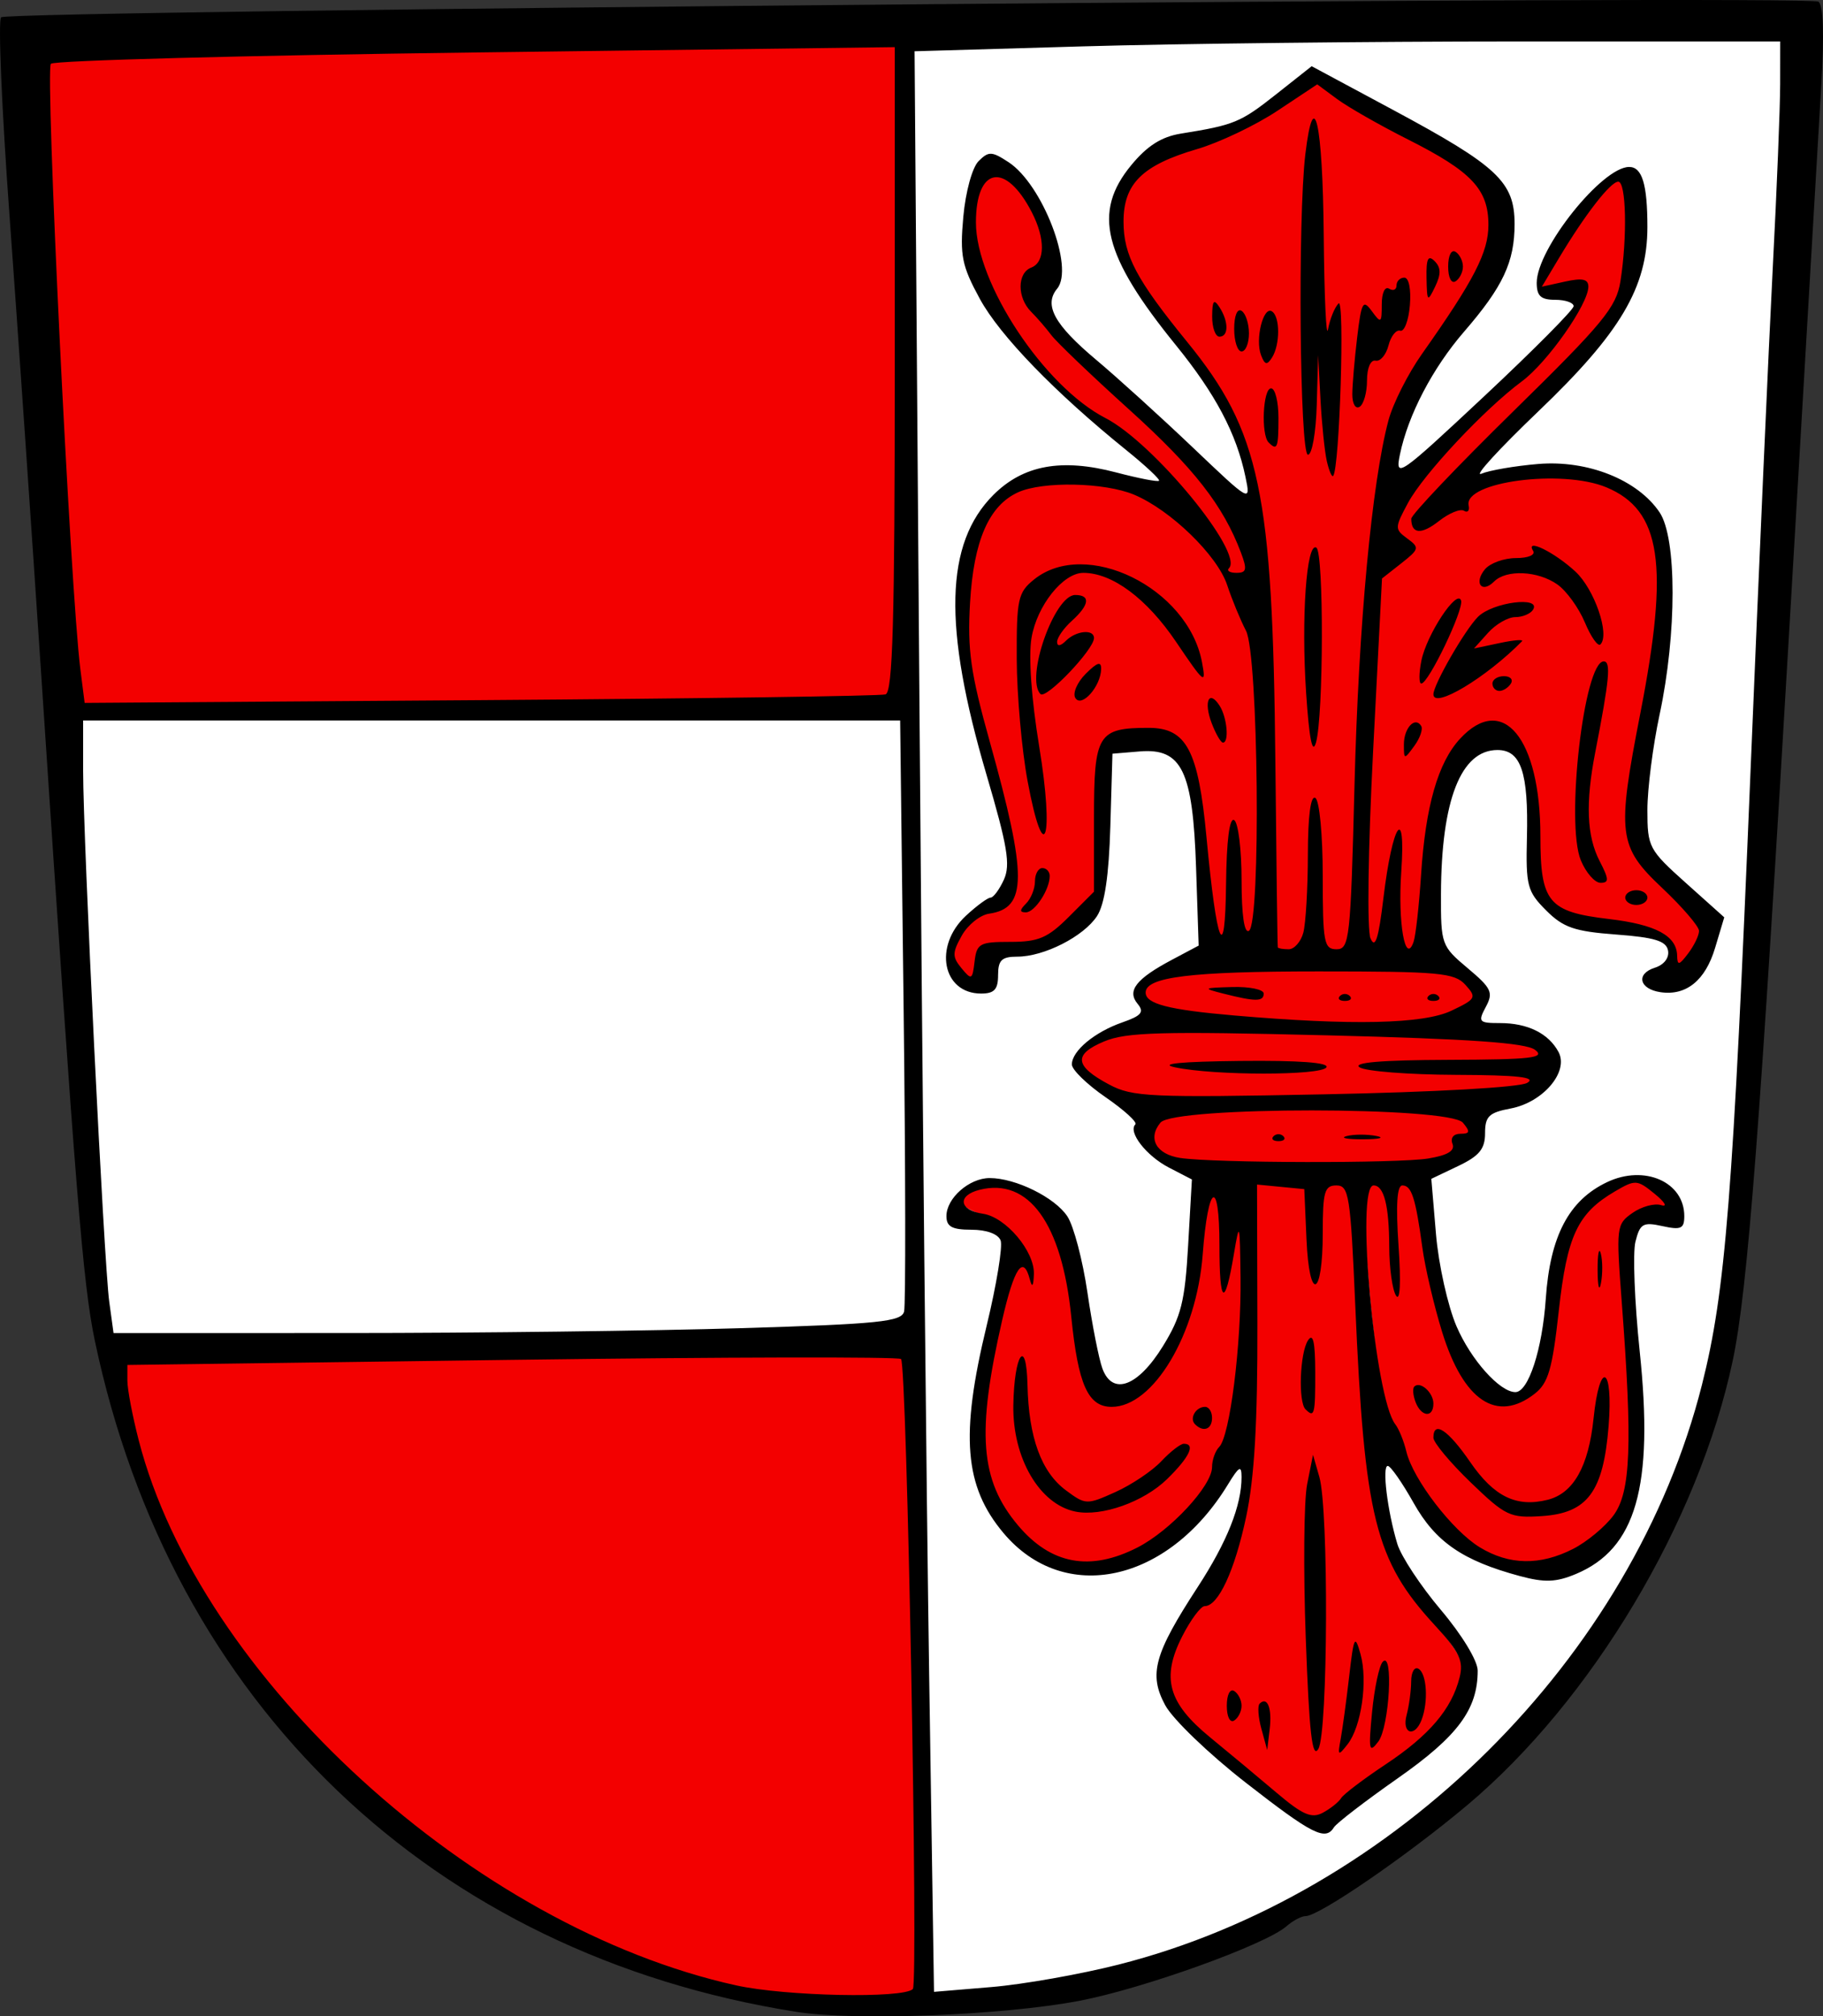 <?xml version="1.0" encoding="UTF-8" standalone="no"?>
<!-- Created with Inkscape (http://www.inkscape.org/) -->

<svg
   xmlns:dc="http://purl.org/dc/elements/1.1/"
   xmlns:cc="http://creativecommons.org/ns#"
   xmlns:rdf="http://www.w3.org/1999/02/22-rdf-syntax-ns#"
   xmlns:svg="http://www.w3.org/2000/svg"
   xmlns="http://www.w3.org/2000/svg"
   xmlns:sodipodi="http://sodipodi.sourceforge.net/DTD/sodipodi-0.dtd"
   xmlns:inkscape="http://www.inkscape.org/namespaces/inkscape"
   width="247.063"
   height="273.202"
   id="svg2904"
   version="1.1"
   inkscape:version="0.47 r22583"
   sodipodi:docname="Wappen_von_Welitsch.vektorisiert.svg">
  <rect width="100%" height="100%" fill="#333333" stroke="none"/>
  <defs
     id="defs2906">
    <inkscape:perspective
       sodipodi:type="inkscape:persp3d"
       inkscape:vp_x="0 : 526.18109 : 1"
       inkscape:vp_y="0 : 1000 : 0"
       inkscape:vp_z="744.09448 : 526.18109 : 1"
       inkscape:persp3d-origin="372.04724 : 350.78739 : 1"
       id="perspective2912" />
    <inkscape:perspective
       id="perspective2899"
       inkscape:persp3d-origin="0.5 : 0.33333333 : 1"
       inkscape:vp_z="1 : 0.5 : 1"
       inkscape:vp_y="0 : 1000 : 0"
       inkscape:vp_x="0 : 0.5 : 1"
       sodipodi:type="inkscape:persp3d" />
  </defs>
  <sodipodi:namedview
     id="base"
     pagecolor="#ffffff"
     bordercolor="#666666"
     borderopacity="1.0"
     inkscape:pageopacity="0.0"
     inkscape:pageshadow="2"
     inkscape:zoom="44.8"
     inkscape:cx="191.51604"
     inkscape:cy="72.935839"
     inkscape:document-units="px"
     inkscape:current-layer="layer2"
     showgrid="false"
     inkscape:window-width="1280"
     inkscape:window-height="776"
     inkscape:window-x="0"
     inkscape:window-y="24"
     inkscape:window-maximized="0" />
  <g
     inkscape:groupmode="layer"
     id="layer4"
     inkscape:label="Weisse Fuellfarbe"
     transform="translate(-210.754,-298.619)">
    <path
       style="fill:#ffffff;fill-opacity:1;fill-rule:nonzero;stroke:none"
       d="m 281.466,533.068 c -1.073,-7.3 -49.562,-1.775 -55.833,-51.801 -8.874,-70.793 -4.49,-113.484 -4.462,-143.91 l -0.325,-33.011 113.895,-1.109 118.296,-1.856 0.34,29.848 c 1.467,68.136 -6.142,173.92 -23.525,185.761 -1.763,1.201 -22.48,28.226 -26.879,28.362 -4.6,0.142 -13.782,20.398 -67.525,24.622 l -44.225,-9.992 -9.757,-26.914 z"
       id="path3807"
       sodipodi:nodetypes="cscccccssccc" />
  </g>
  <g
     inkscape:groupmode="layer"
     id="layer2"
     inkscape:label="Füllfarbe"
     transform="translate(-210.754,-298.619)">
    <path
       style="fill:#f30000;fill-opacity:1;fill-rule:nonzero;stroke:none"
       d="m 320.023,569.327 c -11.541,-0.72 -22.129,-4.124 -34.429,-10.667 -5.285,-2.811 -8.041,-4.303 -12.7,-7.532 -21.037,-14.576 -36.813,-35.175 -42.779,-54.403 -1.179,-3.8 -2.401,-9.834 -2.408,-11.698 l 0.173,-2.284 106.069,-1.325 c -0.249,27.909 1.288,55.786 0.923,83.723 1.688,2.924 4.076,6.009 -14.848,4.185 z"
       id="path3724"
       sodipodi:nodetypes="csssccccc" />
    <path
       style="fill:#f30000;fill-opacity:1;fill-rule:nonzero;stroke:none"
       d="m 220.923,390.812 c -1.165,-9.756 -3.101,-47.913 -4.01,-75.572 l -0.51,-10.215 116.177,-1.281 0.075,32.016 c 0.344,28.887 -0.328,55.38 -0.81,57.059 -17.985,2.053 -62.699,1.078 -92.715,1.386 l -17.467,-0.268 -0.741,-3.125 z"
       id="path3726"
       sodipodi:nodetypes="ccccccccc" />
    <path
       style="fill:#f30000;fill-opacity:1;fill-rule:nonzero;stroke:none"
       d="m 383.264,417.438 c -0.13,-5.461 -0.417,-13.018 -0.42,-16.849 -0.003,-3.83 -0.165,-10.58 -0.359,-15 -1.012,-22.973 -2.306,-29.19 -11.679,-41.25 -4.136,-5.321 -7.065,-9.848 -7.644,-11.981 -0.637,-2.343 -1.209,-5.673 -0.389,-7.527 0.994,-2.247 3.95,-4.322 8.604,-5.955 5.055,-1.773 9.584,-3.765 13.705,-6.478 1.866,-1.228 3.911,-3.126 4.107,-3.126 0.196,3.2e-4 2.205,1.714 3.482,2.607 1.277,0.894 4.875,3.11 8.214,4.926 9.003,4.895 10.298,6.21 11.532,9.442 1.462,3.827 -0.11,8.183 -6.331,17.402 -4.876,7.226 -6.442,10.441 -7.406,15.47 -1.669,8.703 -3.283,22.83 -3.912,39.372 -0.771,20.272 -0.111,27.599 -0.447,28.483 -3.467,1.212 -7.416,0.582 -10.777,0.526 l -0.28,-10.063 z"
       id="path3728"
       sodipodi:nodetypes="cssssssssssssssccc" />
    <path
       style="fill:#f30000;fill-opacity:1;fill-rule:nonzero;stroke:none"
       d="m 366.568,360.421 c -1.558,-1.489 -4.422,-3.744 -6.473,-5.119 -5.932,-3.98 -10.307,-8.676 -13.811,-15.157 -3.036,-5.616 -4.148,-10.087 -3.415,-14.38 0.277,-1.625 1.718,-3.836 2.68,-3.836 2.104,0 8.317,7.491 7.002,10.76 -0.575,1.43 -0.046,1.899 -1.218,2.883 -1.138,0.956 -1.341,0.928 -1.34,2.339 8.6e-4,1.003 0.061,1.178 0.53,1.948 0.769,1.262 6.499,6.98 16.667,16.805 6.505,6.285 8.771,9.293 11.007,13.881 1.979,4.058 2.041,6.122 0.768,6.269 -0.828,0.096 -5.251,-1.91 -2.327,-3.158 -2.201,-5.821 -5.935,-8.943 -10.071,-13.235 z"
       id="path3730"
       sodipodi:nodetypes="cssssssssssscc" />
    <path
       style="fill:#f30000;fill-opacity:1;fill-rule:nonzero;stroke:none"
       d="m 437.86,427.551 c -0.683,-2.536 -2.72,-3.24 -9.476,-4.254 -4.75,-0.712 -6.944,-1.651 -7.904,-3.23 -0.813,-1.337 -0.973,-2.085 -1.476,-9.701 -0.545,-8.252 -1.697,-12.061 -4.569,-13.424 -1.833,-0.87 -2.591,0.035 -4.705,2.149 -3.262,3.262 -4.799,7.322 -6.024,19.703 -0.693,7.012 -1.498,9.42 -2.169,8.751 -2.552,0.043 0.38,-13.272 -4.518,-0.805 -0.934,0.934 -1.857,-8.031 -0.493,-36.522 l 0.751,-13.117 2.027,-2.489 c 1.238,-1.013 2.407,-1.043 2.407,-1.348 0,-0.306 0.165,-0.738 -0.424,-1.234 -0.589,-0.496 -1.585,-1.325 -1.585,-1.734 0,-1.137 1.927,-5.081 4.414,-8.055 2.481,-2.967 9.972,-9.84 12.666,-12.003 3.021,-2.425 7.689,-8.64 8.75,-11.711 0.343,-0.992 0.596,-0.93 0.122,-1.403 -0.498,-0.498 -0.574,-0.559 -2.655,-0.176 -1.307,0.241 -3.09,0.751 -3.336,0.595 -0.273,-0.174 5.299,-9.398 7.27,-11.839 1.079,-1.337 3.354,-3.261 3.583,-3.185 0.959,0.318 1.4,7.25 0.673,12.748 -0.427,3.231 -0.87,4.006 -2.05,5.782 -0.738,1.111 -6.678,7.244 -13.091,13.738 -6.413,6.494 -12.198,12.334 -12.746,13.06 -1.181,1.563 -1.118,2.24 0.086,2.411 0.464,0.066 0.696,-0.925 1.973,-1.701 1.219,-0.741 2.942,-1.249 3.391,-1.212 0.596,0.049 0.817,-0.546 0.817,-1.053 0,-3.518 13.687,-4.307 19.859,-1.537 4.666,2.094 6.245,5.912 6.191,13.67 -0.035,4.984 -0.442,6.979 -2.742,20.223 -1.708,9.831 -1.935,12.633 -0.531,15.364 0.45,0.876 2.534,3.28 4.549,5.37 4.505,4.674 4.763,5.536 3.974,7.075 -0.328,0.64 -1.021,1.625 -1.375,2.08 l -1.425,0.804 -0.207,-1.789 z"
       id="path3732"
       sodipodi:nodetypes="csssssscccccsssssssssssssssssssssssssccc" />
    <path
       style="fill:#f30000;fill-opacity:1;fill-rule:nonzero;stroke:none"
       d="m 340.888,430.357 c -1.308,-1.5 -1.453,-2.222 -0.497,-4.14 1.028,-2.063 1.98,-3.457 4.091,-4.025 2.329,-0.627 3.231,-1.243 3.395,-4.152 0.179,-3.173 -0.339,-6.9 -2.997,-16.983 -2.971,-11.271 -3.328,-13.543 -3.056,-19.442 0.426,-9.252 1.946,-14.542 6.178,-16.644 1.921,-0.954 12.062,-1.88 15.088,-0.943 2.737,0.847 7.142,3.233 9.815,6.09 2.796,2.988 4.153,5.391 6.228,10.45 1.372,3.344 1.768,5.076 2.077,7.946 0.462,4.291 1.181,33.984 0.756,36.967 0.218,0.034 -3.443,0.997 -6.187,1.215 -0.179,-0.179 -0.647,-4.426 -0.933,-6.766 -2.015,-16.528 -2.217,-17.738 -3.787,-20.089 -1.305,-1.953 -2.499,-1.954 -5.844,-1.797 -3.319,0.156 -3.723,0.348 -4.424,1.81 -0.621,1.297 -1.288,6.783 -1.315,14.108 l -0.199,6.233 -2.812,2.775 c -1.522,1.477 -3.248,2.937 -3.726,3.19 -0.478,0.253 -3.079,0.581 -5.126,0.729 -4.217,0.305 -3.467,0.026 -3.768,2.274 -0.586,1.815 -1.205,3.514 -2.956,1.193 z"
       id="path3734"
       sodipodi:nodetypes="cssssssssssccsssscccsscc" />
    <path
       style="fill:#f30000;fill-opacity:1;fill-rule:nonzero;stroke:none"
       d="m 389.267,437.269 c -8.049,-0.336 -15.712,-1.008 -19.167,-1.69 -5.28,-1.043 -5.758,-3.781 -1.087,-4.817 4.556,-1.011 33.058,-1.523 37.132,-0.6 0.768,0.174 2.954,1.053 3.545,1.644 1.293,1.293 1.183,3.107 -1.343,4.191 -3.439,1.476 -9.147,1.688 -19.081,1.272 z"
       id="path3736"
       sodipodi:nodetypes="csssssc" />
    <path
       style="fill:#f30000;fill-opacity:1;fill-rule:nonzero;stroke:none"
       d="m 366.312,447.361 c -2.868,-0.274 -6.251,-1.756 -8.283,-3.401 -2.233,-1.808 0.588,-5.075 5.758,-5.818 2.946,-0.423 31.414,1.339 41.992,0.574 4.414,-0.319 15.022,1.859 14.117,2.764 -11.513,3.369 6.696,2.108 -4.266,4.753 -6.661,0.399 -38.426,1.425 -43.39,1.346 -1.67,-0.026 -4.406,-0.072 -5.927,-0.217 z"
       id="path3738"
       sodipodi:nodetypes="csssccsc" />
    <path
       style="fill:#f30000;fill-opacity:1;fill-rule:nonzero;stroke:none"
       d="m 376,456.087 c -3.143,-0.146 -6.464,-0.625 -6.993,-0.832 -1.253,-0.489 -2.454,-2.603 -2.149,-3.563 0.68,-2.144 5.326,-2.969 21.527,-2.97 12.742,-6.7e-4 19.272,0.418 20.794,1.415 0.976,0.64 1.311,3.378 0.424,3.378 -0.719,0.288 -1.612,0.987 -2.924,2.046 -2.05,0.938 -18.018,1.117 -30.678,0.527 z"
       id="path3740"
       sodipodi:nodetypes="cssssccc" />
    <path
       style="fill:#f30000;fill-opacity:1;fill-rule:nonzero;stroke:none"
       d="m 371.272,531.21 c -2.645,-3.09 -2.713,-7.081 -0.287,-11.519 1.434,-2.624 2.352,-4.195 2.97,-4.195 1.73,0 4.446,-5.677 5.633,-12.562 0.964,-5.59 1.318,-12.493 1.318,-28.286 l -0.327,-15.798 c -0.037,0.038 10.904,0.136 12.903,-0.306 0.364,0.959 1.05,9.859 1.357,16.996 1.169,27.191 2.438,33.721 9.725,42.305 3.873,4.563 4.714,5.876 4.268,7.889 -0.905,4.088 -3.452,7.517 -9.939,12.207 -2.475,1.79 -5.388,4.41 -6.435,5.36 -2.267,2.056 -4.262,1.724 -6.393,0.281 -5.056,-2.818 -10.423,-8.023 -14.793,-12.371 z"
       id="path3742"
       sodipodi:nodetypes="cssscccssssscc" />
    <path
       style="fill:#f30000;fill-opacity:1;fill-rule:nonzero;stroke:none"
       d="m 354.266,509.679 c -3.39,-1.211 -6.533,-4.243 -8.446,-8.252 -1.517,-3.179 -1.872,-6.597 -1.585,-10.71 0.542,-7.778 2.916,-20.968 4.22,-20.968 4.788,1.713 -2.889,-5.244 -4.847,-6.632 -1.733,-0.597 -2.65,-1.324 -2.65,-1.849 0,-1.629 5.115,-2.785 7.676,-1.479 1.78,0.908 4.68,3.949 5.807,6.957 1.106,2.953 0.878,4.768 1.944,12.007 1.248,8.479 2.471,9.74 5.743,9.695 2.926,-0.04 4.631,-2.218 7.027,-6.777 2.369,-4.507 3.375,-6.789 4.393,-14.658 1.011,-7.814 2.506,-9.253 2.916,-0.922 -0.072,1.157 0.397,5.698 1.421,0.463 0.754,-4.054 1.602,0.035 1.624,4.342 0.046,8.976 -1.318,21.566 -2.739,23.977 -0.373,0.633 -1.293,1.979 -1.427,2.721 -0.134,0.742 -0.378,1.737 -0.657,2.287 -0.759,1.499 -5.263,6.074 -7.367,7.657 -4.33,0.749 -6.121,5.96 -13.051,2.14 z"
       id="path3744"
       sodipodi:nodetypes="cssccsssssssccsssscc" />
    <path
       style="fill:#f30000;fill-opacity:1;fill-rule:nonzero;stroke:none"
       d="m 413.812,509.895 c -2.188,-0.715 -3.96,-1.833 -6.427,-4.354 -3.001,-3.066 -5.642,-7.299 -6.582,-10.15 -0.43,-1.303 -1.04,-3.038 -1.52,-3.965 -1.832,-3.537 -3.667,-22.261 -3.667,-31.512 0.047,-1.966 3.097,-0.321 5.23,-1.468 0.742,0 2.018,2.634 2.979,8.243 2.183,12.744 4.701,19.992 8.337,21.511 3.424,1.431 7.265,-0.504 8.254,-4.19 0.195,-0.728 0.941,-4.627 1.52,-8.555 1.513,-10.258 2.612,-12.765 7.128,-15.688 2.628,-1.702 4.195,-1.368 6.001,0.227 l 1.622,1.637 -0.17,0.93 c -1.395,0.021 -4.611,0.646 -5.36,1.79 -0.773,1.18 -0.74,3.861 0.076,15.769 0.933,13.607 0.661,20.118 -0.906,23.189 -0.976,1.913 -4.083,4.869 -6.734,6.109 -5.028,2.137 -7.126,0.996 -9.781,0.476 l 3e-5,0 z"
       id="path3746"
       sodipodi:nodetypes="csssccssssscccsssccc" />
    <path
       style="fill:#000000;fill-opacity:0;fill-rule:nonzero;stroke:none"
       d="m 225.859,475.441 c -1.095,-12.027 -2.849,-47.133 -3.207,-64.213 l -0.31,-14.773 55.049,0 55.049,0 0.335,21.296 c 0.184,11.713 0.335,29.758 0.335,40.1 0,17.441 -0.064,18.828 -0.884,19.145 -2.406,0.929 -17.494,1.337 -59.78,1.617 l -46.269,0.306 -0.317,-3.477 0,0 z"
       id="path3790" />
    <path
       style="fill:#000000;fill-opacity:0;fill-rule:nonzero;stroke:none"
       d="m 225.859,475.441 c -1.095,-12.027 -2.849,-47.133 -3.207,-64.213 l -0.31,-14.773 55.049,0 55.049,0 0.335,21.296 c 0.184,11.713 0.335,29.758 0.335,40.1 0,17.441 -0.064,18.828 -0.884,19.145 -2.406,0.929 -17.494,1.337 -59.78,1.617 l -46.269,0.306 -0.317,-3.477 0,0 z"
       id="path3792" />
    <path
       style="fill:#000000;fill-opacity:0;fill-rule:nonzero;stroke:none"
       d="m 225.859,475.441 c -1.095,-12.027 -2.849,-47.133 -3.207,-64.213 l -0.31,-14.773 55.049,0 55.049,0 0.335,21.296 c 0.184,11.713 0.335,29.758 0.335,40.1 0,17.441 -0.064,18.828 -0.884,19.145 -2.406,0.929 -17.494,1.337 -59.78,1.617 l -46.269,0.306 -0.317,-3.477 0,0 z"
       id="path3794" />
  </g>
  <g
     inkscape:label="Ebene 1"
     inkscape:groupmode="layer"
     id="layer1"
     transform="translate(-210.754,-298.619)">
    <g
       id="g3814">
      <path
         id="path2854"
         d="m 318.677,571.21 c -49.325,-7.802 -84.743,-41.691 -95.079,-90.973 -1.605,-7.653 -2.615,-20.156 -7.111,-88 -1.403,-21.175 -3.406,-50.2 -4.45,-64.5 -1.045,-14.3 -1.555,-26.349 -1.134,-26.775 0.92,-0.932 244.813,-3.03 246.288,-2.119 0.669,0.413 0.808,4.369 0.396,11.265 -0.349,5.846 -2.204,37.403 -4.121,70.128 -4.182,71.375 -5.852,93.133 -7.884,102.743 -4.613,21.811 -19.1,46.053 -36.003,60.245 -8.209,6.892 -20.048,15.013 -21.886,15.013 -0.559,0 -1.727,0.621 -2.595,1.38 -2.852,2.493 -19.409,8.45 -28.079,10.101 -10.345,1.97 -30.385,2.75 -38.341,1.492 z m 15.791,-3.09 c 0.767,-0.768 -0.801,-84.567 -1.598,-85.363 -0.319,-0.319 -24.041,-0.268 -52.716,0.112 l -52.137,0.692 0,2.128 c 0,1.17 0.692,4.81 1.539,8.088 8.301,32.158 45.397,65.994 80.961,73.846 6.681,1.475 22.643,1.807 23.951,0.498 z m 27.865,-3.311 c 37.478,-9.507 69.733,-41.554 79.082,-78.572 3.193,-12.642 4.202,-25.419 6.595,-83.5 1.111,-26.95 2.464,-57.55 3.007,-68 0.543,-10.45 0.991,-21.587 0.994,-24.75 l 0.006,-5.75 -35.838,0 c -19.711,0 -46.107,0.299 -58.657,0.664 l -22.819,0.664 0.661,88.586 c 0.364,48.722 0.956,107.882 1.316,131.466 l 0.655,42.881 7.788,-0.649 c 4.283,-0.357 12.028,-1.725 17.21,-3.04 z m 17.185,-24.706 c -4.95,-3.857 -9.832,-8.555 -10.848,-10.439 -2.262,-4.194 -1.506,-6.941 4.404,-16.012 3.977,-6.105 5.948,-11.05 5.941,-14.908 -0.003,-1.645 -0.336,-1.463 -1.843,1.01 -8.123,13.32 -22.184,16.366 -30.411,6.589 -5.329,-6.333 -5.892,-13.228 -2.293,-28.092 1.347,-5.563 2.199,-10.767 1.893,-11.564 -0.334,-0.872 -1.908,-1.449 -3.949,-1.449 -2.631,0 -3.393,-0.414 -3.393,-1.845 0,-2.431 3.097,-5.155 5.861,-5.155 3.522,0 8.851,2.631 10.535,5.201 0.854,1.303 2.077,5.953 2.718,10.334 0.641,4.381 1.554,9.009 2.028,10.284 1.377,3.708 4.819,2.433 8.194,-3.037 2.478,-4.016 2.987,-6.046 3.421,-13.655 l 0.51,-8.938 -3.104,-1.605 c -3.073,-1.589 -5.59,-4.824 -4.558,-5.856 0.294,-0.294 -1.522,-1.95 -4.035,-3.68 -2.514,-1.729 -4.57,-3.728 -4.57,-4.441 0,-1.83 3.068,-4.386 6.847,-5.703 2.589,-0.902 2.992,-1.393 2.063,-2.512 -1.472,-1.774 -0.217,-3.381 4.667,-5.976 l 3.606,-1.915 -0.35,-10.558 c -0.436,-13.139 -1.932,-16.223 -7.642,-15.749 l -3.69,0.307 -0.287,9.842 c -0.196,6.714 -0.771,10.58 -1.809,12.164 -1.811,2.764 -7.18,5.494 -10.805,5.494 -2.105,0 -2.599,0.475 -2.599,2.5 0,1.942 -0.513,2.5 -2.3,2.5 -5.238,0 -6.492,-6.435 -2.054,-10.548 1.455,-1.349 2.958,-2.452 3.339,-2.452 0.381,0 1.193,-1.097 1.804,-2.437 0.911,-2 0.485,-4.559 -2.37,-14.25 -5.903,-20.037 -5.622,-31.31 0.944,-37.876 4.043,-4.043 9.23,-4.992 16.635,-3.046 3.024,0.795 5.64,1.304 5.814,1.13 0.173,-0.173 -1.832,-2.049 -4.457,-4.168 -9.661,-7.802 -17.123,-15.509 -19.832,-20.486 -2.437,-4.478 -2.713,-5.849 -2.235,-11.119 0.308,-3.392 1.209,-6.674 2.068,-7.534 1.364,-1.364 1.789,-1.349 4.07,0.146 4.595,3.011 8.93,14.3 6.579,17.133 -1.839,2.216 -0.38,4.88 5.268,9.621 2.874,2.412 8.772,7.761 13.106,11.886 7.856,7.477 7.878,7.489 7.149,4 -1.232,-5.893 -4.042,-11.21 -9.44,-17.862 -9.856,-12.146 -11.306,-17.992 -6.047,-24.372 2.171,-2.634 4.103,-3.861 6.75,-4.285 7.214,-1.158 8.064,-1.508 12.862,-5.3 l 4.846,-3.831 11,5.905 c 14.214,7.63 16.5,9.776 16.5,15.483 0,5.143 -1.573,8.493 -6.85,14.59 -4.264,4.927 -7.587,11.289 -8.689,16.636 -0.68,3.303 -0.152,2.938 11.413,-7.886 6.669,-6.242 12.126,-11.737 12.126,-12.213 0,-0.475 -1.125,-0.864 -2.5,-0.864 -1.943,0 -2.5,-0.513 -2.5,-2.304 0,-4.599 8.857,-15.696 12.528,-15.696 1.759,0 2.472,2.349 2.472,8.144 0,8.166 -3.645,14.325 -14.78,24.97 -5.346,5.111 -8.82,8.913 -7.72,8.45 1.1,-0.463 4.562,-1.057 7.694,-1.319 6.707,-0.562 13.484,2.137 16.458,6.554 2.346,3.485 2.345,16.445 -0.002,27.409 -0.908,4.239 -1.651,10.054 -1.651,12.921 0,5.019 0.193,5.386 5.208,9.877 l 5.208,4.664 -1.243,4.149 c -1.319,4.403 -3.916,6.508 -7.396,5.994 -2.886,-0.426 -3.369,-2.49 -0.775,-3.313 1.256,-0.399 1.984,-1.345 1.796,-2.335 -0.246,-1.294 -1.814,-1.776 -7.036,-2.165 -5.645,-0.42 -7.163,-0.943 -9.491,-3.274 -2.552,-2.555 -2.757,-3.335 -2.596,-9.884 0.216,-8.806 -0.808,-11.843 -3.995,-11.843 -4.949,0 -7.611,6.781 -7.655,19.5 -0.024,6.836 0.06,7.071 3.615,10.055 3.235,2.716 3.509,3.299 2.465,5.25 -1.092,2.04 -0.956,2.195 1.926,2.195 3.747,0 6.577,1.398 7.925,3.916 1.433,2.678 -2.091,6.831 -6.498,7.658 -2.93,0.55 -3.457,1.06 -3.457,3.352 0,2.125 -0.779,3.075 -3.642,4.44 l -3.642,1.737 0.633,7.492 c 0.348,4.12 1.6,9.739 2.781,12.485 1.956,4.546 5.868,8.92 7.979,8.92 1.766,0 3.649,-5.784 4.12,-12.655 0.583,-8.502 3.127,-13.337 8.313,-15.798 5.064,-2.403 10.458,-0.028 10.458,4.604 0,1.705 -0.447,1.91 -2.963,1.357 -2.631,-0.578 -3.041,-0.341 -3.656,2.108 -0.381,1.518 -0.121,8.206 0.577,14.864 1.924,18.343 -0.492,26.756 -8.663,30.17 -2.681,1.12 -4.227,1.176 -7.576,0.274 -7.749,-2.087 -11.434,-4.622 -14.404,-9.911 -1.548,-2.756 -3.124,-5.012 -3.502,-5.013 -0.798,-10e-4 -0.049,6.111 1.294,10.56 0.508,1.684 3.167,5.714 5.909,8.957 2.86,3.383 4.985,6.886 4.985,8.221 0,5.245 -2.698,8.883 -10.799,14.56 -4.423,3.099 -8.329,6.1 -8.68,6.668 -1.161,1.879 -2.933,0.98 -12.021,-6.101 z m 12.988,2.153 c 0.33,-0.534 3.056,-2.601 6.058,-4.593 5.891,-3.91 8.927,-7.478 10,-11.753 0.565,-2.252 0.002,-3.44 -3.362,-7.09 -8.087,-8.774 -9.531,-14.579 -10.775,-43.333 -0.645,-14.898 -0.857,-16.25 -2.556,-16.25 -1.611,0 -1.852,0.838 -1.852,6.441 0,8.76 -1.827,9.456 -2.204,0.839 l -0.296,-6.78 -3.203,-0.31 -3.203,-0.31 0.048,18.81 c 0.034,13.443 -0.4,20.917 -1.521,26.197 -1.555,7.322 -3.779,12.113 -5.622,12.113 -0.526,0 -1.894,1.836 -3.039,4.081 -2.87,5.626 -1.936,9.022 3.764,13.689 2.505,2.051 6.546,5.418 8.979,7.481 3.58,3.036 4.783,3.56 6.306,2.745 1.035,-0.554 2.151,-1.444 2.481,-1.977 z m -4.788,-21.673 c -0.337,-9.265 -0.254,-18.646 0.185,-20.846 l 0.797,-4 0.86,3 c 1.282,4.472 1.171,34.639 -0.136,36.846 -0.835,1.409 -1.238,-2.137 -1.706,-15 z m 4.731,13.654 c 0.255,-1.375 0.774,-5.2 1.155,-8.5 0.626,-5.429 0.772,-5.716 1.528,-3.02 1.02,3.638 0.13,9.849 -1.754,12.249 -1.276,1.625 -1.353,1.565 -0.928,-0.729 z m 4.256,-3.643 c 0.311,-3.222 0.959,-6.285 1.439,-6.807 1.487,-1.618 0.91,8.817 -0.598,10.807 -1.245,1.643 -1.342,1.181 -0.841,-4 z m -14.999,2.275 c -0.433,-1.577 -0.54,-3.115 -0.238,-3.417 1.043,-1.043 1.698,0.613 1.362,3.443 l -0.337,2.841 -0.786,-2.868 z m 19.681,-1.882 c 0.332,-1.238 0.609,-3.289 0.617,-4.559 0.008,-1.282 0.458,-2.034 1.014,-1.691 1.113,0.688 1.328,4.481 0.393,6.918 -0.941,2.451 -2.703,1.869 -2.023,-0.668 z m -24.37,-1.25 c 0,-1.491 0.431,-2.352 1,-2 0.55,0.34 1,1.24 1,2 0,0.76 -0.45,1.66 -1,2 -0.569,0.352 -1,-0.509 -1,-2 z m 10.667,-40.167 c -1.006,-1.006 -0.77,-7.626 0.333,-9.333 0.688,-1.065 0.974,0.169 0.985,4.25 0.015,5.806 -0.11,6.291 -1.318,5.083 z m -22.782,18.726 c 4.46,-2.275 10.115,-8.366 10.115,-10.894 0,-0.971 0.437,-2.202 0.972,-2.737 1.443,-1.443 3.002,-13.81 2.891,-22.928 -0.092,-7.563 -0.142,-7.735 -0.911,-3.152 -1.223,7.29 -1.951,6.828 -1.951,-1.24 0,-9.265 -1.536,-8.432 -2.266,1.23 -0.819,10.824 -6.692,20.662 -12.335,20.662 -3.211,0 -4.548,-2.987 -5.482,-12.247 -1.271,-12.609 -5.771,-18.832 -12.412,-17.165 -3.078,0.772 -2.804,2.772 0.445,3.247 3.092,0.452 7.007,5.083 6.903,8.165 -0.056,1.666 -0.237,1.916 -0.542,0.75 -0.897,-3.432 -2.118,-1.644 -3.755,5.5 -3.496,15.254 -3.001,21.69 2.139,27.799 4.463,5.304 9.762,6.289 16.19,3.01 z m -8.385,-4.866 c -4.875,-0.974 -8.547,-7.252 -8.43,-14.411 0.114,-6.942 1.765,-9.339 1.916,-2.782 0.165,7.17 1.867,11.833 5.228,14.325 2.648,1.963 2.811,1.968 6.695,0.217 2.19,-0.987 4.984,-2.863 6.211,-4.168 1.226,-1.305 2.601,-2.373 3.055,-2.373 1.631,0 0.772,1.815 -2.263,4.782 -3.168,3.098 -8.861,5.121 -12.412,4.411 z M 372.711,491.597 c -0.799,-0.799 0.104,-2.361 1.365,-2.361 0.518,0 0.941,0.675 0.941,1.5 0,1.546 -1.18,1.987 -2.306,0.861 z m 51.235,16.888 c 1.886,-0.962 4.359,-3.016 5.495,-4.565 2.323,-3.167 2.569,-9.552 1.109,-28.781 -0.782,-10.3 -0.741,-10.642 1.446,-12.175 1.238,-0.867 2.986,-1.343 3.886,-1.059 0.905,0.286 0.518,-0.393 -0.865,-1.52 -2.39,-1.948 -2.628,-1.963 -5.395,-0.343 -5.066,2.965 -6.487,5.987 -7.614,16.195 -0.873,7.905 -1.422,9.79 -3.27,11.228 -5.125,3.988 -9.656,0.959 -12.542,-8.384 -1.101,-3.565 -2.305,-8.701 -2.675,-11.413 -0.922,-6.76 -1.46,-8.431 -2.715,-8.431 -0.725,0 -0.893,2.662 -0.515,8.175 0.344,5.023 0.213,7.626 -0.342,6.75 -0.496,-0.784 -0.909,-3.751 -0.917,-6.594 -0.017,-5.594 -0.714,-8.332 -2.122,-8.332 -2.464,0 0.153,28.805 2.941,32.363 0.49,0.625 1.165,2.289 1.5,3.698 0.89,3.738 6.232,10.704 9.947,12.969 3.984,2.429 8.172,2.502 12.649,0.219 z m -13.878,-9.012 c -2.778,-2.678 -5.051,-5.402 -5.051,-6.053 0,-2.385 1.979,-1.074 4.994,3.308 3.224,4.685 6.263,6.163 10.493,5.101 3.492,-0.877 5.546,-4.515 6.217,-11.015 0.832,-8.063 2.693,-7.111 2.038,1.043 -0.714,8.893 -2.853,11.775 -9.042,12.182 -4.309,0.284 -4.916,-0.004 -9.649,-4.566 z m -7.468,-10.88 c -0.347,-0.904 -0.425,-1.849 -0.174,-2.1 0.795,-0.795 2.59,0.801 2.59,2.302 0,1.962 -1.639,1.824 -2.417,-0.202 z m 24.669,-17.857 c -0.011,-2.2 0.185,-3.218 0.435,-2.262 0.25,0.956 0.259,2.756 0.02,4 -0.239,1.244 -0.444,0.462 -0.455,-1.738 z M 404.321,455.586 c 2.643,-0.437 3.644,-1.044 3.281,-1.989 -0.305,-0.796 0.138,-1.36 1.069,-1.36 1.301,0 1.364,-0.274 0.346,-1.5 -1.836,-2.213 -39.154,-2.224 -40.989,-0.013 -1.778,2.142 -0.57,4.302 2.68,4.791 4.624,0.695 29.518,0.748 33.613,0.071 z m -20.97,-3.016 c 0.367,-0.367 0.967,-0.367 1.333,0 0.367,0.367 0.067,0.667 -0.667,0.667 -0.733,0 -1.033,-0.3 -0.667,-0.667 z m 9.905,-0.02 c 0.956,-0.25 2.756,-0.259 4,-0.02 1.244,0.239 0.462,0.444 -1.738,0.455 -2.2,0.011 -3.218,-0.185 -2.262,-0.435 z m 24.471,-7.21 c 1.319,-0.768 -1.236,-1.054 -9.709,-1.088 -6.325,-0.025 -12.175,-0.482 -13,-1.015 -1.011,-0.653 2.904,-0.985 12,-1.016 11.332,-0.04 13.224,-0.257 11.779,-1.354 -1.261,-0.958 -8.821,-1.485 -28.276,-1.971 -22.33,-0.558 -27.122,-0.427 -30.117,0.825 -4.218,1.762 -4.036,3.341 0.673,5.848 3.156,1.68 5.565,1.789 29.15,1.323 15.039,-0.298 26.452,-0.942 27.5,-1.551 z m -47.709,-2.103 c -2.297,-0.483 0.731,-0.782 8.809,-0.868 7.983,-0.085 12.092,0.22 11.691,0.868 -0.697,1.128 -15.139,1.128 -20.5,0 z m 37.457,-7.681 c 3.323,-1.585 3.431,-1.785 1.879,-3.5 -1.477,-1.632 -3.522,-1.819 -19.926,-1.819 -17.255,0 -23.41,0.754 -23.41,2.868 0,1.534 3.1,2.336 12,3.104 15.973,1.378 25.648,1.164 29.457,-0.653 z m -30.957,-2.319 c -2.815,-0.716 -2.739,-0.771 1.25,-0.882 2.337,-0.065 4.25,0.332 4.25,0.882 0,1.117 -1.109,1.117 -5.5,0 z m 15.833,0.333 c 0.367,-0.367 0.967,-0.367 1.333,0 0.367,0.367 0.067,0.667 -0.667,0.667 -0.733,0 -1.033,-0.3 -0.667,-0.667 z m 12,0 c 0.367,-0.367 0.967,-0.367 1.333,0 0.367,0.367 0.067,0.667 -0.667,0.667 -0.733,0 -1.033,-0.3 -0.667,-0.667 z m -56.667,-7.333 c 3.822,0 5.067,-0.533 7.934,-3.4 l 3.4,-3.4 0,-10.065 c 0,-11.28 0.522,-12.135 7.411,-12.135 5.127,0 6.729,3.033 7.837,14.835 1.386,14.769 2.527,17.507 2.65,6.356 0.065,-5.927 0.465,-9.085 1.102,-8.691 0.55,0.34 1,3.993 1,8.118 0,4.745 0.367,7.273 1,6.882 1.642,-1.015 1.287,-37.426 -0.397,-40.653 -0.761,-1.459 -1.909,-4.242 -2.55,-6.184 -1.33,-4.031 -7.675,-10.189 -12.632,-12.26 -3.995,-1.669 -12.371,-1.838 -15.709,-0.318 -3.955,1.802 -6.022,6.557 -6.51,14.974 -0.37,6.388 0.069,9.485 2.661,18.77 5.115,18.321 5.1,22.605 -0.078,23.351 -1.22,0.176 -2.887,1.514 -3.704,2.974 -1.299,2.322 -1.303,2.875 -0.033,4.418 1.352,1.642 1.473,1.579 1.768,-0.905 0.291,-2.451 0.684,-2.668 4.85,-2.668 z m 2.134,-5.2 c 0.66,-0.66 1.2,-2.01 1.2,-3 0,-0.99 0.45,-1.8 1,-1.8 0.55,0 1,0.48 1,1.066 0,1.85 -2.022,4.934 -3.235,4.934 -0.867,0 -0.858,-0.307 0.035,-1.2 z m 0.203,-16.572 c -0.793,-4.25 -1.455,-11.706 -1.472,-16.568 -0.028,-8.103 0.166,-8.999 2.33,-10.75 7.023,-5.682 20.861,1.108 22.771,11.173 0.6,3.165 0.342,2.964 -3.501,-2.724 -3.976,-5.884 -8.646,-9.359 -12.577,-9.359 -2.746,0 -6.282,4.436 -7.021,8.806 -0.426,2.523 -0.022,8.238 1.039,14.706 2.068,12.603 0.68,16.775 -1.569,4.716 z m 24.945,-7.867 c -1.123,-2.953 -0.348,-4.608 1.092,-2.332 1.001,1.582 1.298,4.971 0.436,4.971 -0.289,0 -0.976,-1.187 -1.528,-2.639 z m -18.473,-3.402 c -0.395,-0.638 0.237,-2.115 1.404,-3.282 1.561,-1.561 2.113,-1.732 2.09,-0.649 -0.051,2.369 -2.651,5.295 -3.494,3.931 z m -4.725,-0.538 c -2.09,-2.102 1.875,-13.421 4.701,-13.421 2.115,0 1.944,1.333 -0.451,3.5 -1.1,0.995 -2,2.28 -2,2.855 0,0.641 0.464,0.581 1.2,-0.155 1.374,-1.374 3.8,-1.608 3.8,-0.367 0,1.551 -6.494,8.348 -7.25,7.588 z m 89.25,32.094 c 0,-0.606 -2.25,-3.226 -5,-5.821 -5.955,-5.62 -6.159,-7.261 -2.951,-23.696 3.93,-20.135 2.827,-27.481 -4.595,-30.582 -6.023,-2.516 -19.373,-0.761 -18.68,2.457 0.151,0.702 -0.133,1.023 -0.632,0.715 -0.499,-0.308 -2.025,0.318 -3.391,1.393 -2.397,1.885 -3.751,1.772 -3.751,-0.313 0,-0.549 6.236,-7.112 13.857,-14.583 12.15,-11.911 13.935,-14.077 14.489,-17.585 0.946,-5.988 0.782,-13.5 -0.295,-13.5 -1.052,0 -4.504,4.448 -8.043,10.363 l -2.311,3.863 3.151,-0.692 c 2.35,-0.516 3.151,-0.34 3.151,0.692 0,2.368 -5.543,10.258 -9.01,12.827 -5.079,3.762 -13.333,12.573 -15.436,16.478 -1.812,3.364 -1.815,3.559 -0.095,4.817 1.687,1.233 1.638,1.432 -0.816,3.363 l -2.608,2.052 -1.207,23.405 c -0.687,13.326 -0.837,24.251 -0.349,25.37 0.635,1.456 1.089,0.036 1.75,-5.482 1.217,-10.156 3.059,-12.867 2.414,-3.553 -0.479,6.912 0.541,12.717 1.668,9.5 0.289,-0.825 0.747,-4.913 1.018,-9.085 0.605,-9.325 2.296,-15.217 5.293,-18.452 5.784,-6.241 10.878,-0.052 10.878,13.217 0,8.96 1.07,10.252 9.295,11.221 6.356,0.749 9.184,2.272 9.237,4.971 0.027,1.367 0.267,1.317 1.5,-0.314 0.808,-1.068 1.468,-2.437 1.468,-3.043 z m -10,-4.516 c 0,-0.55 0.675,-1 1.5,-1 0.825,0 1.5,0.45 1.5,1 0,0.55 -0.675,1 -1.5,1 -0.825,0 -1.5,-0.45 -1.5,-1 z m -6.019,-5.045 c -2.09,-5.045 0.432,-26.955 3.103,-26.955 1.003,0 0.778,2.41 -1.149,12.299 -1.338,6.87 -1.158,11.368 0.591,14.75 1.28,2.476 1.3,2.95 0.121,2.95 -0.772,0 -1.972,-1.37 -2.666,-3.045 z m -23.981,-15.705 c 0,-2.228 1.513,-3.847 2.342,-2.505 0.264,0.428 -0.155,1.646 -0.931,2.707 -1.377,1.884 -1.411,1.879 -1.411,-0.202 z m 4,-6.79 c 0,-1.312 4.265,-8.725 6.041,-10.502 1.988,-1.988 8.621,-2.84 7.459,-0.959 -0.34,0.55 -1.422,1 -2.404,1 -0.982,0 -2.643,0.956 -3.691,2.125 l -1.905,2.125 3.5,-0.742 c 1.925,-0.408 3.275,-0.513 3,-0.233 -4.866,4.948 -12,9.219 -12,7.185 z m 8,-1.46 c 0,-0.55 0.702,-1 1.559,-1 0.857,0 1.281,0.45 0.941,1 -0.34,0.55 -1.041,1 -1.559,1 -0.518,0 -0.941,-0.45 -0.941,-1 z m -9.633,-3.084 c 0.709,-3.543 4.836,-9.808 5.382,-8.169 0.401,1.203 -4.414,11.253 -5.391,11.253 -0.334,0 -0.331,-1.388 0.009,-3.084 z m 22.161,-5.195 c -0.824,-1.973 -2.505,-4.292 -3.736,-5.154 -2.649,-1.855 -6.913,-2.046 -8.575,-0.384 -1.668,1.668 -2.771,0.189 -1.237,-1.659 0.696,-0.838 2.586,-1.524 4.202,-1.524 1.68,0 2.675,-0.423 2.326,-0.989 -1.092,-1.767 2.888,0.185 5.73,2.81 2.589,2.392 4.711,8.563 3.396,9.878 -0.334,0.334 -1.281,-1.007 -2.106,-2.98 z m -38.158,42.03 c 0.332,-1.238 0.609,-5.989 0.617,-10.559 0.009,-5.281 0.378,-8.084 1.014,-7.691 0.558,0.345 1,5.01 1,10.559 0,9.046 0.168,9.941 1.871,9.941 1.755,0 1.906,-1.379 2.435,-22.25 0.549,-21.66 2.361,-41.088 4.611,-49.444 0.61,-2.266 2.648,-6.3 4.529,-8.963 7.074,-10.019 9.008,-13.774 9.008,-17.488 0,-4.817 -2.264,-7.223 -10.885,-11.568 -3.812,-1.921 -8.142,-4.389 -9.623,-5.484 l -2.693,-1.991 -5.388,3.577 c -2.963,1.968 -7.858,4.302 -10.877,5.188 -7.45,2.186 -9.99,4.691 -9.985,9.848 0.004,4.56 1.736,7.829 8.639,16.304 9.868,12.116 11.576,20.24 11.936,56.771 0.135,13.75 0.285,25.113 0.334,25.25 0.048,0.138 0.71,0.25 1.471,0.25 0.761,0 1.655,-1.012 1.986,-2.25 z m 0.382,-32.456 c -0.682,-10.181 0.046,-20.536 1.385,-19.709 1.024,0.633 0.98,22.811 -0.053,26.415 -0.483,1.686 -0.917,-0.496 -1.333,-6.706 z m 2.804,-31.426 c -0.298,-1.302 -0.685,-5.068 -0.86,-8.368 l -0.318,-6 -0.189,6.75 c -0.104,3.712 -0.639,6.75 -1.189,6.75 -1.117,0 -1.396,-32.055 -0.355,-40.725 1.155,-9.616 2.354,-4.308 2.491,11.034 0.075,8.355 0.338,14.066 0.585,12.691 0.247,-1.375 0.885,-2.95 1.418,-3.5 0.872,-0.9 0.151,22.347 -0.725,23.368 -0.174,0.202 -0.559,-0.698 -0.857,-2 z m -7.889,-2.535 c -1.058,-1.058 -0.773,-7.333 0.333,-7.333 0.55,0 1,1.8 1,4 0,4.087 -0.166,4.501 -1.333,3.333 z m 11.342,-6.524 c 0.005,-1.27 0.3,-4.737 0.657,-7.705 0.58,-4.829 0.789,-5.203 1.991,-3.559 1.244,1.702 1.343,1.634 1.343,-0.913 0,-1.579 0.426,-2.487 1,-2.132 0.55,0.34 1,0.141 1,-0.441 0,-0.582 0.477,-1.059 1.06,-1.059 0.614,0 0.93,1.579 0.75,3.75 -0.171,2.062 -0.76,3.611 -1.31,3.441 -0.55,-0.17 -1.265,0.73 -1.589,2 -0.324,1.27 -1.111,2.197 -1.75,2.059 -0.675,-0.145 -1.161,0.981 -1.161,2.691 0,1.618 -0.45,3.219 -1,3.559 -0.557,0.344 -0.996,-0.405 -0.991,-1.691 z m -12.369,-5.305 c -0.821,-2.139 0.296,-6.662 1.467,-5.938 1.125,0.695 1.135,4.504 0.017,6.268 -0.675,1.064 -0.975,0.998 -1.484,-0.329 z m -3.64,-3.563 c 0,-1.785 0.417,-2.802 1,-2.441 0.55,0.34 1,1.716 1,3.059 0,1.343 -0.45,2.441 -1,2.441 -0.55,0 -1,-1.377 -1,-3.059 z m -2.985,-1.691 c 0.012,-2.143 0.229,-2.419 0.985,-1.25 1.264,1.957 1.264,4 0,4 -0.55,0 -0.993,-1.238 -0.985,-2.75 z m 29.052,-5.2 c -0.052,-2.63 0.21,-3.172 1.1,-2.283 0.863,0.863 0.881,1.762 0.068,3.45 -1.033,2.144 -1.104,2.073 -1.167,-1.167 z m 2.932,-1.55 c 0,-1.491 0.431,-2.352 1,-2 0.55,0.34 1,1.24 1,2 0,0.76 -0.45,1.66 -1,2 -0.569,0.352 -1,-0.509 -1,-2 z m -28.086,38.75 c -2.403,-6.374 -6.355,-11.431 -15.118,-19.35 -5.113,-4.62 -9.868,-9.165 -10.568,-10.101 -0.7,-0.935 -1.937,-2.366 -2.75,-3.179 -1.911,-1.911 -1.899,-5.245 0.022,-5.982 1.894,-0.727 1.922,-3.922 0.066,-7.511 -3.557,-6.878 -7.566,-6.139 -7.566,1.393 0,8.27 9.251,22.236 17.558,26.509 6.51,3.348 18.796,18.283 16.735,20.343 -0.345,0.345 0.112,0.627 1.015,0.627 1.376,0 1.474,-0.446 0.605,-2.75 z m -67.739,105.091 c 18.635,-0.563 21.732,-0.878 22.088,-2.248 0.227,-0.876 0.2,-19.256 -0.06,-40.843 l -0.473,-39.25 -55.364,0 -55.364,0 0,6.759 c 0,9.324 2.825,66.768 3.54,71.991 l 0.582,4.25 31.689,-0.002 c 17.429,-10e-4 41.442,-0.297 53.363,-0.657 z m 19.576,-85.874 c 0.975,-0.315 1.25,-10.014 1.25,-44.05 l 0,-43.646 -56.75,0.719 c -31.212,0.396 -57.14,1.085 -57.617,1.532 -0.798,0.748 2.643,71.423 3.994,82.039 l 0.58,4.56 53.646,-0.375 c 29.506,-0.206 54.209,-0.557 54.896,-0.778 z"
         style="fill:#000000" />
    </g>
  </g>
</svg>
